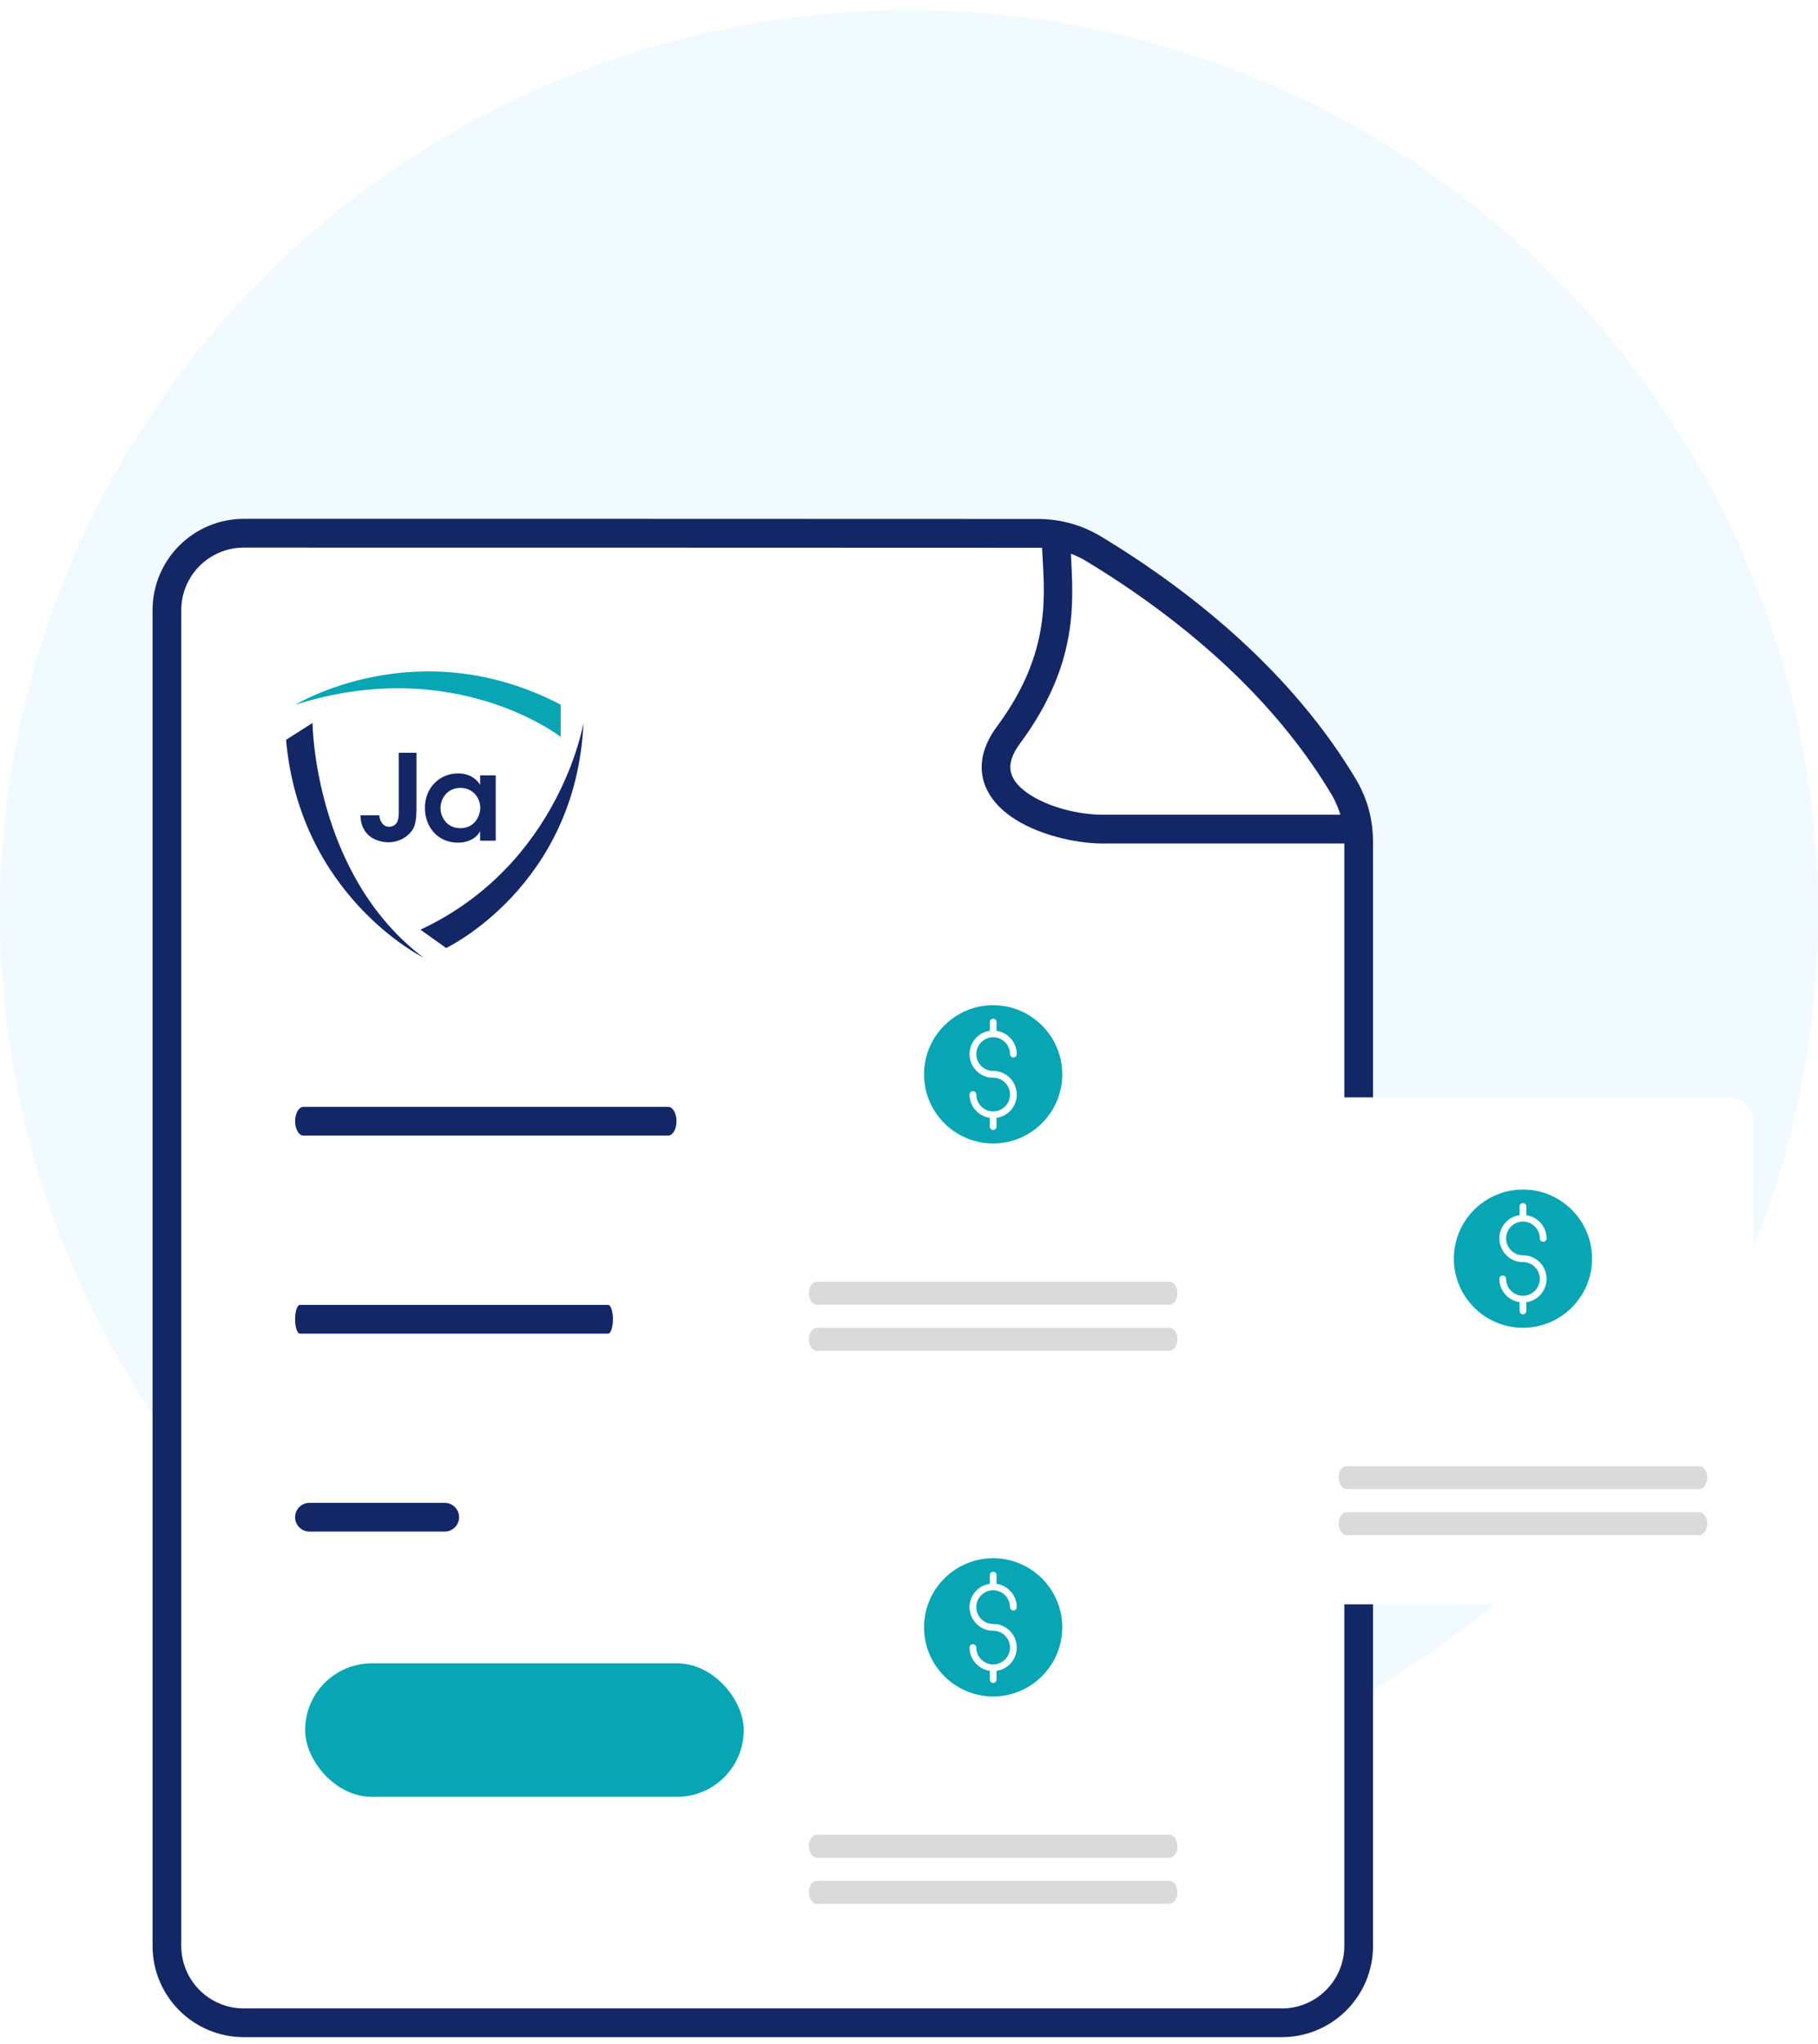 <svg width="153" height="172" viewBox="0 0 153 172" fill="none" xmlns="http://www.w3.org/2000/svg">
<ellipse cx="76.5" cy="76.819" rx="76.5" ry="75.965" fill="#F1FAFF"/>
<path fill-rule="evenodd" clip-rule="evenodd" d="M115.486 69.659C115.486 69.659 115.486 69.631 115.486 69.617C115.484 69.59 115.478 69.562 115.475 69.534C115.467 69.471 115.459 69.404 115.448 69.341C115.428 69.205 115.406 69.07 115.381 68.934C115.37 68.868 115.356 68.799 115.342 68.732C115.312 68.586 115.279 68.439 115.243 68.293C115.232 68.246 115.221 68.196 115.207 68.149C115.157 67.958 115.099 67.77 115.038 67.585C115.022 67.538 115.005 67.491 114.989 67.444C114.939 67.303 114.889 67.162 114.834 67.023C114.809 66.96 114.784 66.899 114.756 66.838C114.701 66.708 114.646 66.581 114.585 66.454C114.557 66.398 114.532 66.34 114.505 66.285C114.416 66.108 114.328 65.934 114.228 65.76C114.228 65.76 114.228 65.757 114.228 65.754C114.225 65.749 114.223 65.74 114.217 65.735C108.761 56.521 100.246 49.712 92.586 45.091C92.586 45.091 92.581 45.086 92.578 45.086C92.548 45.069 92.517 45.053 92.49 45.036C92.354 44.956 92.216 44.881 92.075 44.809C92.008 44.773 91.942 44.74 91.873 44.707C91.749 44.646 91.621 44.588 91.494 44.53C91.439 44.505 91.386 44.48 91.331 44.458C91.162 44.389 90.994 44.323 90.825 44.262C90.75 44.234 90.676 44.212 90.601 44.187C90.485 44.148 90.366 44.112 90.247 44.077C90.172 44.054 90.098 44.032 90.023 44.013C89.854 43.969 89.686 43.927 89.517 43.891C89.428 43.872 89.337 43.855 89.249 43.839C89.196 43.83 89.144 43.817 89.091 43.808C89.074 43.803 89.058 43.806 89.044 43.803C88.505 43.714 87.96 43.664 87.41 43.664C75.209 43.651 20.53 43.651 20.53 43.651C16.277 43.656 12.839 47.093 12.839 51.336V163.716C12.839 167.959 16.277 171.396 20.519 171.396H107.873C112.115 171.396 115.553 167.959 115.553 163.716V70.781C115.553 70.405 115.528 70.032 115.486 69.659Z" fill="#132766"/>
<path fill-rule="evenodd" clip-rule="evenodd" d="M90.195 46.612C90.361 46.676 90.524 46.745 90.684 46.822C90.715 46.836 90.748 46.85 90.778 46.867C90.969 46.958 91.157 47.057 91.34 47.165C92.631 47.945 93.95 48.789 95.272 49.698C101.48 53.963 107.807 59.667 112.127 66.957C112.204 67.095 112.279 67.236 112.348 67.377C112.367 67.416 112.384 67.455 112.4 67.493C112.447 67.596 112.494 67.701 112.539 67.806C112.561 67.859 112.58 67.908 112.6 67.961C112.635 68.055 112.671 68.149 112.705 68.246C112.724 68.304 112.743 68.365 112.763 68.423C112.777 68.464 112.788 68.505 112.799 68.547C112.627 68.547 92.794 68.547 92.794 68.547C90.825 68.547 88.187 67.93 86.47 66.722C85.781 66.238 85.239 65.668 85.076 64.958C84.916 64.255 85.167 63.467 85.842 62.552C90.82 55.837 90.316 50.619 90.126 46.587C90.148 46.596 90.17 46.604 90.189 46.612H90.195Z" fill="white"/>
<path fill-rule="evenodd" clip-rule="evenodd" d="M107.873 168.979H20.519C17.612 168.979 15.256 166.623 15.256 163.716V51.336C15.256 48.429 17.612 46.073 20.519 46.073C20.519 46.073 75.195 46.073 87.399 46.087C87.498 46.087 87.601 46.092 87.7 46.098C87.872 49.848 88.618 54.764 83.906 61.119C82.689 62.762 82.438 64.236 82.725 65.5C83.01 66.755 83.865 67.845 85.084 68.702C87.18 70.176 90.394 70.967 92.799 70.967H113.136V163.719C113.136 166.626 110.78 168.982 107.873 168.982V168.979Z" fill="white"/>
<path fill-rule="evenodd" clip-rule="evenodd" d="M25.536 95.542H56.233C56.619 95.542 56.933 95 56.933 94.334C56.933 93.668 56.619 93.126 56.233 93.126H25.536C25.15 93.126 24.835 93.668 24.835 94.334C24.835 95 25.15 95.542 25.536 95.542Z" fill="#132766"/>
<path fill-rule="evenodd" clip-rule="evenodd" d="M37.426 126.442H26.044C25.378 126.442 24.835 126.984 24.835 127.651C24.835 128.317 25.378 128.859 26.044 128.859H37.426C38.093 128.859 38.635 128.317 38.635 127.651C38.635 126.984 38.093 126.442 37.426 126.442Z" fill="#132766"/>
<path fill-rule="evenodd" clip-rule="evenodd" d="M51.182 109.787H25.237C25.015 109.787 24.835 110.329 24.835 110.995C24.835 111.662 25.015 112.204 25.237 112.204H51.182C51.404 112.204 51.584 111.662 51.584 110.995C51.584 110.329 51.404 109.787 51.182 109.787Z" fill="#132766"/>
<path d="M35.049 68.002C35.049 68.791 34.979 69.26 34.819 69.63C34.67 69.939 34.378 70.259 34.078 70.449C33.646 70.738 33.136 70.868 32.665 70.868C32.345 70.868 30.692 70.758 30.383 69.08C30.353 68.931 30.342 68.76 30.333 68.591H31.926C31.926 68.66 31.935 68.721 31.946 68.791C32.057 69.271 32.358 69.56 32.737 69.56C33.148 69.551 33.368 69.33 33.458 69.08C33.548 68.85 33.558 68.591 33.558 68.361V63.334H35.049V68.002Z" fill="#132766"/>
<path d="M41.72 70.729H40.407V69.939C40.057 70.58 39.325 70.898 38.554 70.898C36.792 70.898 35.759 69.529 35.759 67.98C35.759 66.25 37.011 65.071 38.554 65.071C39.556 65.071 40.168 65.601 40.407 66.04V65.24H41.72V70.727V70.729ZM37.074 68.011C37.074 68.69 37.564 69.68 38.746 69.68C39.476 69.68 39.958 69.301 40.208 68.8C40.339 68.561 40.398 68.3 40.419 68.031C40.428 67.772 40.378 67.501 40.267 67.262C40.037 66.743 39.526 66.292 38.735 66.292C37.673 66.292 37.072 67.152 37.072 68.002V68.011H37.074Z" fill="#132766"/>
<path d="M49.103 60.827C49.103 60.827 47.125 72.73 35.384 78.219L37.547 79.761C37.547 79.761 48.486 74.581 49.103 60.827Z" fill="#132766"/>
<path d="M26.299 60.827C26.299 60.827 26.423 73.593 35.63 80.563C35.63 80.563 25.248 75.444 24.074 62.246L26.299 60.827Z" fill="#132766"/>
<path d="M24.878 59.286C24.878 59.286 35.137 52.995 47.188 59.286V62C47.188 62 38.288 55.03 24.878 59.286Z" fill="#08A5B5"/>
<rect x="25.679" y="139.944" width="36.913" height="11.234" rx="5.617" fill="#08A5B5"/>
<g filter="url(#filter0_d_242_1758)">
<rect x="64.196" y="76.819" width="38.773" height="42.65" rx="2" fill="white"/>
<path d="M83.582 84.573C80.376 84.573 77.766 87.183 77.766 90.389C77.766 93.595 80.376 96.205 83.582 96.205C86.788 96.205 89.398 93.595 89.398 90.389C89.398 87.183 86.788 84.573 83.582 84.573ZM83.582 90.105C83.667 90.105 83.752 90.119 83.852 90.119C84.816 90.247 85.568 91.084 85.568 92.091C85.568 93.084 84.83 93.921 83.866 94.049V94.786C83.866 94.942 83.738 95.07 83.582 95.07C83.426 95.07 83.298 94.942 83.298 94.786V94.049C82.334 93.907 81.596 93.084 81.596 92.091C81.596 91.935 81.724 91.807 81.88 91.807C81.951 91.807 82.022 91.836 82.078 91.892C82.135 91.949 82.163 92.02 82.163 92.091C82.163 92.871 82.802 93.51 83.582 93.51C84.362 93.51 85.001 92.871 85.001 92.091C85.001 91.311 84.362 90.673 83.582 90.673C83.497 90.673 83.412 90.658 83.312 90.658C82.348 90.531 81.596 89.694 81.596 88.687C81.596 87.694 82.334 86.857 83.298 86.729V85.992C83.298 85.835 83.426 85.708 83.582 85.708C83.738 85.708 83.866 85.835 83.866 85.992V86.729C84.83 86.871 85.568 87.694 85.568 88.687C85.568 88.843 85.44 88.97 85.284 88.97C85.213 88.97 85.142 88.942 85.086 88.885C85.029 88.829 85.001 88.758 85.001 88.687C85.001 87.906 84.362 87.268 83.582 87.268C82.802 87.268 82.163 87.906 82.163 88.687C82.163 89.467 82.802 90.105 83.582 90.105Z" fill="#08A5B5"/>
<path fill-rule="evenodd" clip-rule="evenodd" d="M68.75 109.775H98.414C98.788 109.775 99.091 109.34 99.091 108.806C99.091 108.271 98.788 107.837 98.414 107.837H68.75C68.377 107.837 68.073 108.271 68.073 108.806C68.073 109.34 68.377 109.775 68.75 109.775Z" fill="#DADADA"/>
<path fill-rule="evenodd" clip-rule="evenodd" d="M68.75 113.652H98.414C98.788 113.652 99.091 113.218 99.091 112.683C99.091 112.149 98.788 111.714 98.414 111.714H68.75C68.377 111.714 68.073 112.149 68.073 112.683C68.073 113.218 68.377 113.652 68.75 113.652Z" fill="#DADADA"/>
</g>
<g filter="url(#filter1_d_242_1758)">
<rect x="108.785" y="92.328" width="38.773" height="42.65" rx="2" fill="white"/>
</g>
<path d="M128.17 100.082C124.965 100.082 122.354 102.692 122.354 105.898C122.354 109.104 124.965 111.714 128.17 111.714C131.376 111.714 133.986 109.104 133.986 105.898C133.986 102.692 131.376 100.082 128.17 100.082ZM128.17 105.614C128.255 105.614 128.341 105.628 128.44 105.628C129.404 105.756 130.156 106.593 130.156 107.6C130.156 108.593 129.419 109.43 128.454 109.558V110.295C128.454 110.451 128.326 110.579 128.17 110.579C128.014 110.579 127.887 110.451 127.887 110.295V109.558C126.922 109.416 126.185 108.593 126.185 107.6C126.185 107.444 126.312 107.316 126.468 107.316C126.539 107.316 126.61 107.345 126.667 107.402C126.724 107.458 126.752 107.529 126.752 107.6C126.752 108.38 127.39 109.019 128.17 109.019C128.951 109.019 129.589 108.38 129.589 107.6C129.589 106.82 128.951 106.182 128.17 106.182C128.085 106.182 128 106.167 127.901 106.167C126.936 106.04 126.185 105.203 126.185 104.196C126.185 103.203 126.922 102.366 127.887 102.238V101.5C127.887 101.344 128.014 101.217 128.17 101.217C128.326 101.217 128.454 101.344 128.454 101.5V102.238C129.419 102.38 130.156 103.203 130.156 104.196C130.156 104.352 130.029 104.479 129.873 104.479C129.802 104.479 129.731 104.451 129.674 104.394C129.617 104.337 129.589 104.267 129.589 104.196C129.589 103.416 128.951 102.777 128.17 102.777C127.39 102.777 126.752 103.416 126.752 104.196C126.752 104.976 127.39 105.614 128.17 105.614Z" fill="#08A5B5"/>
<path fill-rule="evenodd" clip-rule="evenodd" d="M113.339 125.284H143.003C143.376 125.284 143.68 124.85 143.68 124.315C143.68 123.78 143.376 123.346 143.003 123.346H113.339C112.965 123.346 112.662 123.78 112.662 124.315C112.662 124.85 112.965 125.284 113.339 125.284Z" fill="#DADADA"/>
<path fill-rule="evenodd" clip-rule="evenodd" d="M113.339 129.162H143.003C143.376 129.162 143.68 128.727 143.68 128.192C143.68 127.658 143.376 127.223 143.003 127.223H113.339C112.965 127.223 112.662 127.658 112.662 128.192C112.662 128.727 112.965 129.162 113.339 129.162Z" fill="#DADADA"/>
<g filter="url(#filter2_d_242_1758)">
<rect x="64.196" y="123.346" width="38.773" height="42.65" rx="2" fill="white"/>
</g>
<path d="M83.582 131.1C80.376 131.1 77.766 133.71 77.766 136.916C77.766 140.122 80.376 142.732 83.582 142.732C86.788 142.732 89.398 140.122 89.398 136.916C89.398 133.71 86.788 131.1 83.582 131.1ZM83.582 136.632C83.667 136.632 83.752 136.647 83.852 136.647C84.816 136.774 85.568 137.611 85.568 138.618C85.568 139.611 84.83 140.448 83.866 140.576V141.314C83.866 141.47 83.738 141.597 83.582 141.597C83.426 141.597 83.298 141.47 83.298 141.314V140.576C82.334 140.434 81.596 139.611 81.596 138.618C81.596 138.462 81.724 138.335 81.88 138.335C81.951 138.335 82.022 138.363 82.078 138.42C82.135 138.476 82.163 138.547 82.163 138.618C82.163 139.398 82.802 140.037 83.582 140.037C84.362 140.037 85.001 139.398 85.001 138.618C85.001 137.838 84.362 137.2 83.582 137.2C83.497 137.2 83.412 137.186 83.312 137.186C82.348 137.058 81.596 136.221 81.596 135.214C81.596 134.221 82.334 133.384 83.298 133.256V132.519C83.298 132.363 83.426 132.235 83.582 132.235C83.738 132.235 83.866 132.363 83.866 132.519V133.256C84.83 133.398 85.568 134.221 85.568 135.214C85.568 135.37 85.44 135.498 85.284 135.498C85.213 135.498 85.142 135.469 85.086 135.412C85.029 135.356 85.001 135.285 85.001 135.214C85.001 134.434 84.362 133.795 83.582 133.795C82.802 133.795 82.163 134.434 82.163 135.214C82.163 135.994 82.802 136.632 83.582 136.632Z" fill="#08A5B5"/>
<path fill-rule="evenodd" clip-rule="evenodd" d="M68.75 156.302H98.414C98.788 156.302 99.091 155.868 99.091 155.333C99.091 154.799 98.788 154.364 98.414 154.364H68.75C68.377 154.364 68.073 154.799 68.073 155.333C68.073 155.868 68.377 156.302 68.75 156.302Z" fill="#DADADA"/>
<path fill-rule="evenodd" clip-rule="evenodd" d="M68.75 160.18H98.414C98.788 160.18 99.091 159.745 99.091 159.21C99.091 158.676 98.788 158.241 98.414 158.241H68.75C68.377 158.241 68.073 158.676 68.073 159.21C68.073 159.745 68.377 160.18 68.75 160.18Z" fill="#DADADA"/>
<defs>
<filter id="filter0_d_242_1758" x="60.196" y="72.819" width="46.773" height="50.65" filterUnits="userSpaceOnUse" color-interpolation-filters="sRGB">
<feFlood flood-opacity="0" result="BackgroundImageFix"/>
<feColorMatrix in="SourceAlpha" type="matrix" values="0 0 0 0 0 0 0 0 0 0 0 0 0 0 0 0 0 0 127 0" result="hardAlpha"/>
<feOffset/>
<feGaussianBlur stdDeviation="2"/>
<feComposite in2="hardAlpha" operator="out"/>
<feColorMatrix type="matrix" values="0 0 0 0 0.779 0 0 0 0 0.779 0 0 0 0 0.779 0 0 0 0.25 0"/>
<feBlend mode="normal" in2="BackgroundImageFix" result="effect1_dropShadow_242_1758"/>
<feBlend mode="normal" in="SourceGraphic" in2="effect1_dropShadow_242_1758" result="shape"/>
</filter>
<filter id="filter1_d_242_1758" x="104.785" y="88.328" width="46.773" height="50.65" filterUnits="userSpaceOnUse" color-interpolation-filters="sRGB">
<feFlood flood-opacity="0" result="BackgroundImageFix"/>
<feColorMatrix in="SourceAlpha" type="matrix" values="0 0 0 0 0 0 0 0 0 0 0 0 0 0 0 0 0 0 127 0" result="hardAlpha"/>
<feOffset/>
<feGaussianBlur stdDeviation="2"/>
<feComposite in2="hardAlpha" operator="out"/>
<feColorMatrix type="matrix" values="0 0 0 0 0.779 0 0 0 0 0.779 0 0 0 0 0.779 0 0 0 0.25 0"/>
<feBlend mode="normal" in2="BackgroundImageFix" result="effect1_dropShadow_242_1758"/>
<feBlend mode="normal" in="SourceGraphic" in2="effect1_dropShadow_242_1758" result="shape"/>
</filter>
<filter id="filter2_d_242_1758" x="60.196" y="119.346" width="46.773" height="50.65" filterUnits="userSpaceOnUse" color-interpolation-filters="sRGB">
<feFlood flood-opacity="0" result="BackgroundImageFix"/>
<feColorMatrix in="SourceAlpha" type="matrix" values="0 0 0 0 0 0 0 0 0 0 0 0 0 0 0 0 0 0 127 0" result="hardAlpha"/>
<feOffset/>
<feGaussianBlur stdDeviation="2"/>
<feComposite in2="hardAlpha" operator="out"/>
<feColorMatrix type="matrix" values="0 0 0 0 0.779 0 0 0 0 0.779 0 0 0 0 0.779 0 0 0 0.25 0"/>
<feBlend mode="normal" in2="BackgroundImageFix" result="effect1_dropShadow_242_1758"/>
<feBlend mode="normal" in="SourceGraphic" in2="effect1_dropShadow_242_1758" result="shape"/>
</filter>
</defs>
</svg>
